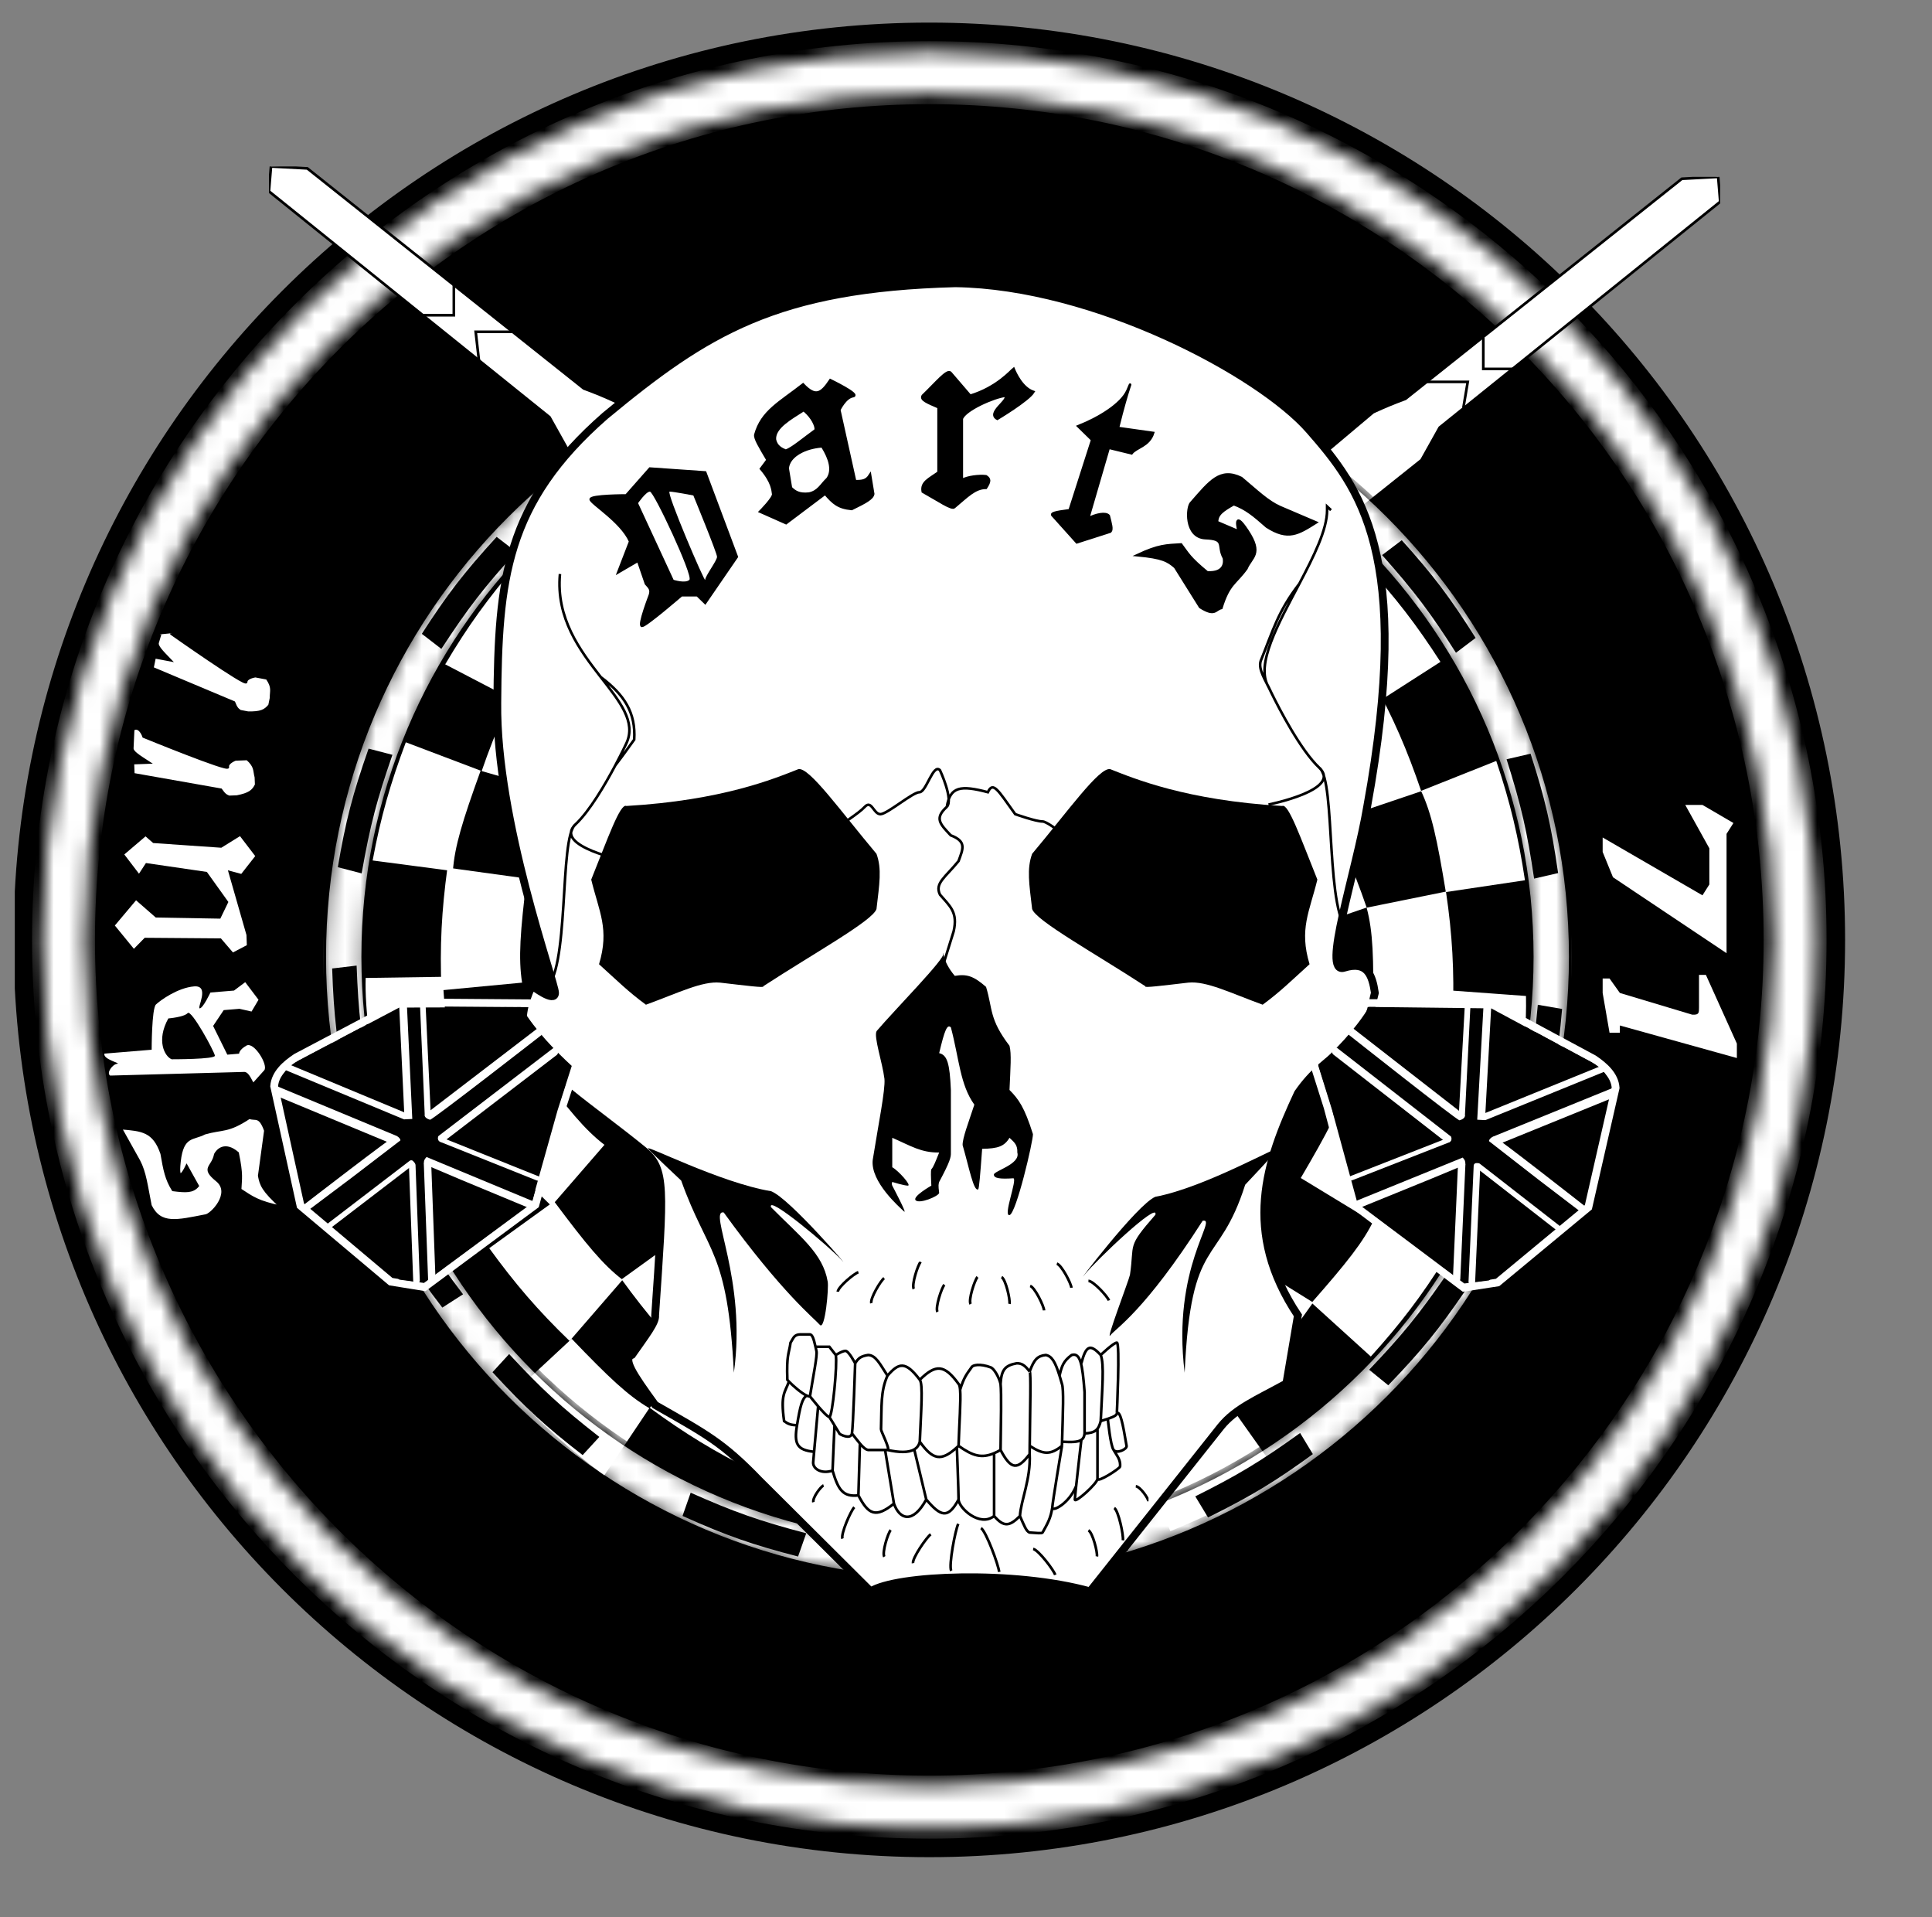 <svg width="126" height="125" viewBox="0 0 126 125" fill="none" xmlns="http://www.w3.org/2000/svg">
<rect x="0" y="0" width="126" height="125" fill="#808080" stroke="none"/>
<g clip-path="url(#clip0_41_321)">
<g clip-path="url(#clip1_41_321)">
<path d="M119.746 61.283C119.746 93.991 93.268 120.505 60.608 120.505C27.947 120.505 1.469 93.991 1.469 61.283C1.469 28.574 27.947 2.06 60.608 2.06C93.268 2.06 119.746 28.574 119.746 61.283Z" fill="black" stroke="black" stroke-width="1.173"/>
</g>
<mask id="path-2-inside-1_41_321" fill="white">
<path d="M118.469 61.283C118.469 93.284 92.563 119.227 60.607 119.227C28.651 119.227 2.746 93.284 2.746 61.283C2.746 29.281 28.651 3.339 60.607 3.339C92.563 3.339 118.469 29.281 118.469 61.283ZM5.538 61.283C5.538 91.74 30.194 116.43 60.607 116.43C91.021 116.43 115.676 91.74 115.676 61.283C115.676 30.826 91.021 6.136 60.607 6.136C30.194 6.136 5.538 30.826 5.538 61.283Z"/>
</mask>
<path d="M118.469 61.283C118.469 93.284 92.563 119.227 60.607 119.227C28.651 119.227 2.746 93.284 2.746 61.283C2.746 29.281 28.651 3.339 60.607 3.339C92.563 3.339 118.469 29.281 118.469 61.283ZM5.538 61.283C5.538 91.74 30.194 116.43 60.607 116.43C91.021 116.43 115.676 91.74 115.676 61.283C115.676 30.826 91.021 6.136 60.607 6.136C30.194 6.136 5.538 30.826 5.538 61.283Z" fill="white" stroke="white" stroke-width="1.313" mask="url(#path-2-inside-1_41_321)"/>
<g clip-path="url(#clip2_41_321)">
<path d="M112.055 11.531L112.187 13.153L93.892 27.876L92.707 29.997L81.915 38.607L79.019 35.737L89.549 26.878C90.35 26.509 90.813 26.318 91.655 26.005L109.686 11.656L112.055 11.531Z" fill="white" stroke="black" stroke-width="0.173"/>
<path d="M96.737 22.023V24.054H98.768" stroke="black" stroke-width="0.173"/>
<path d="M95.437 26.592L95.722 24.9H93.014" stroke="black" stroke-width="0.173"/>
</g>
<g clip-path="url(#clip3_41_321)">
<path d="M17.672 10.854L17.541 12.476L35.835 27.2L37.02 29.321L47.813 37.93L50.708 35.06L40.179 26.201C39.378 25.832 38.914 25.642 38.073 25.328L20.041 10.979L17.672 10.854Z" fill="white" stroke="black" stroke-width="0.173"/>
<path d="M29.599 18.523V20.554H27.568" stroke="black" stroke-width="0.173"/>
<path d="M31.278 23.88L31.023 21.634H33.443" stroke="black" stroke-width="0.173"/>
</g>
<g clip-path="url(#clip4_41_321)">
<path d="M76.326 99.835C78.928 98.77 81.006 97.723 83.444 96.176L80.387 91.872C79.129 92.888 77.564 93.64 74.359 95.004L76.326 99.835Z" fill="white"/>
<path d="M33.463 90.842C35.381 92.897 37.096 94.469 39.407 96.202L42.348 91.817C40.953 91.001 39.695 89.804 37.284 87.29L33.463 90.842Z" fill="white"/>
<mask id="path-11-inside-2_41_321" fill="white">
<path d="M102.491 62.383C102.491 84.86 84.269 103.081 61.792 103.081C39.315 103.081 21.094 84.86 21.094 62.383C21.094 39.906 39.315 21.685 61.792 21.685C84.269 21.685 102.491 39.906 102.491 62.383ZM23.739 62.383C23.739 83.399 40.776 100.436 61.792 100.436C82.809 100.436 99.846 83.399 99.846 62.383C99.846 41.366 82.809 24.329 61.792 24.329C40.776 24.329 23.739 41.366 23.739 62.383Z"/>
</mask>
<path d="M102.491 62.383C102.491 84.86 84.269 103.081 61.792 103.081C39.315 103.081 21.094 84.86 21.094 62.383C21.094 39.906 39.315 21.685 61.792 21.685C84.269 21.685 102.491 39.906 102.491 62.383ZM23.739 62.383C23.739 83.399 40.776 100.436 61.792 100.436C82.809 100.436 99.846 83.399 99.846 62.383C99.846 41.366 82.809 24.329 61.792 24.329C40.776 24.329 23.739 41.366 23.739 62.383Z" fill="white" stroke="black" stroke-width="0.338" mask="url(#path-11-inside-2_41_321)"/>
<path d="M99.605 64.861L94.661 64.5C94.569 66.283 94.4 67.16 94.1 69.123L99.014 70.114C99.514 68.117 99.639 66.966 99.605 64.861Z" fill="white" stroke="black" stroke-width="0.169"/>
<path d="M96.236 41.594C94.537 38.908 93.476 37.512 91.419 35.222L90.137 36.192C92.274 38.59 93.316 39.99 94.954 42.563L96.236 41.594Z" fill="black"/>
<path d="M32.391 35.004C30.246 37.35 29.179 38.741 27.511 41.327L28.784 42.309C30.536 39.617 31.612 38.244 33.664 35.986L32.391 35.004Z" fill="black"/>
<path d="M101.617 56.926C101.162 53.78 100.763 52.073 99.82 49.143L98.254 49.505C99.226 52.566 99.605 54.269 100.05 57.287L101.617 56.926Z" fill="black"/>
<path d="M90.538 90.323C92.742 88.033 93.845 86.67 95.579 84.127L94.332 83.113C92.511 85.759 91.4 87.104 89.291 89.309L90.538 90.323Z" fill="black"/>
<path d="M78.784 98.941C81.632 97.53 83.13 96.619 85.621 94.811L84.79 93.435C82.183 95.312 80.682 96.202 77.953 97.565L78.784 98.941Z" fill="black"/>
<path d="M44.512 98.844C47.413 100.143 49.069 100.719 52.048 101.489L52.581 99.973C49.474 99.156 47.832 98.566 45.044 97.327L44.512 98.844Z" fill="black"/>
<path d="M32.118 89.47C34.271 91.807 35.566 92.99 37.999 94.874L39.087 93.69C36.554 91.714 35.279 90.524 33.205 88.286L32.118 89.47Z" fill="black"/>
<path d="M24.038 48.812C22.986 51.811 22.55 53.509 22.031 56.543L23.587 56.947C24.142 53.783 24.593 52.097 25.594 49.216L24.038 48.812Z" fill="black"/>
<path d="M26.467 48.399C25.477 51.03 24.829 53.265 24.303 56.105L29.537 56.794C29.649 55.182 30.163 53.523 31.346 50.247L26.467 48.399Z" fill="white"/>
<path d="M34.69 42.974C33.323 45.43 32.353 47.545 31.414 50.276L36.49 51.729C36.838 50.15 37.591 48.586 39.243 45.52L34.69 42.974Z" fill="white"/>
<path d="M92.69 51.589C91.785 48.928 90.867 46.79 89.471 44.261L84.989 47.051C85.926 48.368 86.581 49.977 87.747 53.259L92.69 51.589Z" fill="white"/>
<path d="M93.942 43.155C92.419 40.792 91.011 38.94 89.044 36.825L85.371 40.617C86.599 41.668 87.625 43.07 89.551 45.972L93.942 43.155Z" fill="white"/>
<path d="M33.706 36.816C31.875 38.949 30.502 40.827 29.035 43.316L33.717 45.755C34.374 44.278 35.425 42.896 37.658 40.222L33.706 36.816Z" fill="white"/>
<path d="M24.69 70.833L29.447 69.191C29.159 67.428 28.983 65.672 28.86 63.69L23.848 63.764C23.782 65.821 24.211 68.784 24.69 70.833Z" fill="white"/>
<path d="M21.662 63.147C21.771 66.323 21.982 68.064 22.601 71.079L24.197 70.89C23.564 67.74 23.372 66.006 23.258 62.958L21.662 63.147Z" fill="black"/>
<path d="M29.181 56.573C28.804 59.358 28.672 61.681 28.793 64.567L34.049 64.07C33.798 62.473 33.929 60.741 34.35 57.284L29.181 56.573Z" fill="white"/>
<path d="M94.758 66.124C94.84 63.314 94.727 60.99 94.302 58.133L89.128 59.181C89.546 60.743 89.598 62.479 89.544 65.961L94.758 66.124Z" fill="white"/>
<path d="M89.13 59.173C88.214 56.516 87.287 54.382 85.881 51.859L81.41 54.666C82.353 55.98 83.015 57.585 84.194 60.863L89.13 59.173Z" fill="white"/>
<path d="M65.802 102.939C68.945 102.464 70.65 102.053 73.573 101.091L73.201 99.527C70.146 100.519 68.446 100.91 65.43 101.375L65.802 102.939Z" fill="black"/>
<path d="M24.532 78.536C26.02 81.345 26.972 82.818 28.847 85.258L30.2 84.39C28.253 81.835 27.322 80.36 25.886 77.668L24.532 78.536Z" fill="black"/>
<path d="M89.401 88.448C91.285 86.362 92.706 84.519 94.235 82.069L89.616 79.512C88.922 80.972 87.836 82.327 85.537 84.943L89.401 88.448Z" fill="white"/>
<path d="M80.486 91.049C82.474 89.061 83.986 87.294 85.638 84.924L81.156 82.135C80.388 83.558 79.234 84.856 76.805 87.352L80.486 91.049Z" fill="white"/>
<path d="M89.29 79.518C90.746 77.113 91.792 75.035 92.83 72.34L87.811 70.703C87.405 72.268 86.595 73.804 84.832 76.808L89.29 79.518Z" fill="white"/>
<path d="M99.454 57.395C99.034 54.615 98.508 52.349 97.581 49.614L92.676 51.567C93.366 53.029 93.727 54.728 94.294 58.164L99.454 57.395Z" fill="white"/>
<path d="M31.907 81.384C33.558 83.66 35.067 85.43 37.148 87.434L40.605 83.444C39.321 82.462 38.219 81.12 36.136 78.329L31.907 81.384Z" fill="white"/>
<path d="M30.722 72.585C32.373 74.86 33.882 76.631 35.963 78.634L39.421 74.645C38.136 73.663 37.035 72.32 34.951 69.53L30.722 72.585Z" fill="white"/>
<path d="M40.537 83.415C42.188 85.691 43.697 87.461 45.778 89.465L49.236 85.475C47.951 84.493 46.85 83.151 44.766 80.36L40.537 83.415Z" fill="white"/>
<path d="M42.38 91.796C44.649 93.456 46.628 94.679 49.222 95.948L51.292 91.092C49.768 90.551 48.308 89.61 45.47 87.592L42.38 91.796Z" fill="white"/>
</g>
<path d="M62.305 18.47C50.607 18.78 46.064 21.649 39.462 27.115C32.975 32.796 32.49 37.778 32.434 45.809C32.338 53.492 36.199 64.035 36.199 64.736C36.199 65.437 34.693 64.268 34.693 64.268C34.112 65.562 33.96 66.362 34.191 68.007C35.231 70.18 38.437 72.139 41.973 75.017C43.432 76.242 43.292 77.455 42.726 85.766C42.786 86.21 42.091 87.088 41.22 88.336C40.587 88.586 41.262 89.593 42.726 91.607C46.044 93.502 47.13 94.05 49.503 96.514L56.783 103.758C58.446 102.695 66.127 102.38 71.091 103.758L79.625 93.009C80.593 91.824 81.968 91.267 83.893 90.205L84.646 85.766C81.005 80.302 82.538 75.79 84.646 71.278C85.622 69.871 86.568 69.212 88.16 68.007C89.623 66.032 89.378 65.773 89.666 64.736C89.496 63.577 89.164 62.633 87.658 63.1C86.152 63.567 88.425 56.965 89.164 52.585C92.168 36.138 88.662 31.788 85.399 28.05C82.136 24.311 71.392 18.598 62.305 18.47Z" fill="white" stroke="black" stroke-width="0.508"/>
<path d="M82.728 52.46C82.728 52.46 87.57 51.5 86.041 50.06M86.041 50.06C87.15 50.869 86.376 59.827 88.079 60.859M86.041 50.06C84.82 48.91 83.436 46.23 82.928 45.197M86.55 33.262C86.553 34.534 85.679 36.278 84.738 38.062M86.55 33.279V33.023L86.805 33.262M84.738 38.062C83.366 40.665 81.855 43.352 82.728 44.781C82.728 44.781 82.8 44.937 82.928 45.197M84.738 38.062C83.341 39.874 83.04 41.072 82.218 43.101C82.053 43.672 82.512 44.301 82.928 45.197" stroke="black" stroke-width="0.169"/>
<path d="M47.199 79.054C50.992 84.298 53.123 85.984 53.467 86.382C53.812 86.781 54.064 83.908 53.979 83.559C53.669 81.72 52.178 80.624 50.281 78.708C50.028 77.874 54.136 81.325 54.904 82.173C55.671 83.02 51.471 78.093 50.281 77.668C46.974 77.121 41.959 74.549 42.267 74.896C42.575 75.243 44.425 76.975 44.425 76.975C46.16 81.821 47.453 81.455 47.861 89.502C48.716 83.421 46.162 78.86 47.199 79.054Z" fill="black"/>
<path d="M78.433 79.597C74.639 85.521 72.763 86.612 72.418 87.063C72.074 87.513 73.608 83.515 73.693 83.12C74.002 81.043 73.454 81.371 75.351 79.206C75.603 78.264 71.495 82.163 70.727 83.12C69.96 84.077 74.16 78.512 75.351 78.032C78.657 77.414 83.672 74.509 83.364 74.9C83.056 75.292 81.207 77.249 81.207 77.249C79.471 82.723 77.669 80.412 77.261 89.502C76.405 82.633 79.469 79.378 78.433 79.597Z" fill="black"/>
<path d="M61.873 52.111C61.882 52.323 61.849 52.501 61.75 52.608C61.78 52.417 61.821 52.252 61.873 52.111Z" fill="#D9D9D9"/>
<path d="M52.83 55.948C52.83 55.948 54.168 54.516 54.614 54.039C55.06 53.562 55.952 53.085 56.398 52.608C56.844 52.13 56.971 53.085 57.417 53.085C57.863 53.085 59.52 51.653 59.966 51.653C60.412 51.653 60.858 49.744 61.304 50.222C61.304 50.222 62.196 52.13 61.75 52.608M61.75 52.608C60.915 53.359 61.316 53.732 62.004 54.465C63.057 54.865 62.805 55.343 62.514 56.144C61.647 57.212 60.943 57.588 61.304 58.334C61.976 59.108 62.474 59.482 62.196 60.72L61.304 63.583M61.75 52.608C61.964 51.284 62.645 51.185 64.426 51.653C64.765 50.919 65.076 51.508 66.21 53.085C66.21 53.085 67.548 53.562 67.994 53.562C68.44 53.562 70.67 55.471 70.67 55.471" stroke="black" stroke-width="0.169"/>
<path d="M40.851 56.144C40.851 56.144 36.009 55.184 37.538 53.745M37.538 53.745C36.429 54.553 37.203 63.511 35.499 64.543M37.538 53.745C38.457 52.88 39.467 51.149 40.128 49.905M36.519 37.427C36.253 40.308 37.817 42.395 39.179 44.146M39.179 44.146C40.426 45.749 41.503 47.071 40.851 48.465C40.851 48.465 40.567 49.078 40.128 49.905M39.179 44.146C40.747 45.321 41.469 46.499 41.361 48.225C40.608 49.279 40.477 49.442 40.128 49.905" stroke="black" stroke-width="0.169"/>
<path d="M52.823 91.042C53.041 89.684 53.322 88.337 53.244 88.081C53.223 87.985 53.204 87.895 53.185 87.812M52.823 91.042C52.823 91.042 53.075 91.364 53.357 91.694M52.823 91.042C52.774 91.057 52.701 91.039 52.612 90.998M53.185 87.812C53.067 87.285 52.98 87.025 52.823 87.005C52.576 87.005 52.437 87.005 52.19 87.005C51.77 87.017 51.742 87.267 51.558 87.543C51.443 88.323 51.292 88.315 51.348 89.965C51.374 89.998 51.41 90.037 51.453 90.082M53.185 87.812H54.087L54.508 88.35M54.508 88.35C54.62 88.914 54.297 92.388 54.087 92.388M54.508 88.35C54.508 88.35 54.93 88.081 55.14 88.081C55.351 88.081 55.772 88.889 55.772 88.889M54.087 92.388L54.424 92.939M54.087 92.388C53.979 92.388 53.652 92.037 53.357 91.694M55.772 88.889C55.772 88.889 55.641 93.034 55.562 93.464M55.772 88.889C55.986 88.534 56.172 88.422 56.615 88.35C57.12 88.359 57.39 88.944 57.88 89.696M55.562 93.464C55.482 93.894 54.784 93.523 54.76 93.49M55.562 93.464C55.761 93.715 55.93 93.941 56.081 94.121M54.719 93.464C54.719 93.464 54.734 93.474 54.76 93.49M54.76 93.49L54.424 92.939M57.88 89.696C57.419 90.713 57.506 91.691 57.458 93.195C57.446 93.305 58.09 94.541 57.88 94.541M57.88 89.696C58.606 88.859 59.047 88.713 59.986 89.965M57.88 94.541C58.622 94.706 59.247 94.728 59.625 94.506M57.88 94.541C57.846 94.541 57.792 94.541 57.724 94.541M59.986 89.965C60.208 90.25 60.069 91.949 59.986 94.003M59.986 89.965C61.035 88.925 61.596 88.968 62.515 90.234C62.568 90.279 62.599 90.412 62.616 90.613M59.986 94.003C60.84 95.196 61.376 95.305 62.405 94.374M59.986 94.003C59.932 94.235 59.807 94.398 59.625 94.506M62.515 94.272C62.56 92.784 62.675 91.301 62.616 90.613M62.515 94.272C63.447 94.937 64.023 95.098 64.833 94.752M62.515 94.272C62.478 94.307 62.441 94.341 62.405 94.374M62.616 90.613C62.859 89.818 63.042 89.598 63.358 89.158C63.421 88.997 63.907 88.89 64.622 89.158C64.833 89.249 65.148 89.777 65.254 90.234M65.254 90.234C65.321 90.876 65.276 92.667 65.254 94.541M65.254 90.234C65.308 89.315 65.543 89.028 66.308 88.889C66.641 88.889 66.832 89.012 67.151 89.427M65.254 94.541C65.934 95.835 66.349 95.867 67.151 94.81M65.254 94.541C65.106 94.625 64.966 94.696 64.833 94.752M67.151 89.427C67.441 88.645 67.66 88.405 68.204 88.35C68.588 88.423 68.811 88.766 69.1 89.696M67.151 89.427C67.246 89.403 67.179 91.945 67.155 94.272M67.151 94.81C67.152 94.633 67.153 94.453 67.155 94.272M67.151 94.81C67.236 96.415 66.574 97.842 66.518 98.847M69.258 94.272C68.498 94.883 68.032 94.843 67.155 94.272M69.258 94.272C69.26 94.181 69.263 94.091 69.265 94.003M69.258 94.272C69.258 94.272 68.626 98.04 68.626 98.309M69.1 89.696C69.15 89.857 69.202 90.036 69.258 90.234C69.382 90.589 69.322 92.019 69.265 94.003M69.1 89.696C69.242 89.073 69.353 88.742 69.89 88.35C70.456 88.179 70.593 88.931 70.733 90.773V93.464M70.733 93.464C71.416 93.427 71.639 93.251 71.786 92.657M70.733 93.464C70.717 93.664 70.65 93.797 70.522 93.883M69.265 94.003C69.897 94.039 70.3 94.032 70.522 93.883M70.522 88.889C70.812 87.798 71.06 87.558 71.786 88.35M71.786 88.35C72.027 88.944 71.879 90.553 71.786 92.657M71.786 88.35C71.786 88.35 72.629 87.543 72.84 87.543C73.05 87.543 72.84 92.118 72.84 92.118M71.786 92.657C71.967 92.603 72.12 92.555 72.248 92.511M72.84 92.118C73.068 92.068 73.209 92.704 73.472 94.272C73.516 94.488 72.84 94.81 72.629 94.541M72.84 92.118C72.856 92.252 72.713 92.353 72.248 92.511M72.629 94.541C72.418 94.272 72.248 92.511 72.248 92.511M72.629 94.541C72.863 94.95 73.084 95.165 73.05 95.618C73.05 95.739 71.575 96.694 71.575 96.425M71.575 96.425C71.575 96.156 71.575 93.195 71.575 93.195M71.575 96.425C71.558 96.732 70.1 98.04 70.1 97.771C70.1 97.694 70.134 97.349 70.183 96.892M70.522 93.883C70.522 93.883 70.306 95.74 70.183 96.892M70.183 96.892C69.716 98.057 68.626 98.578 68.626 98.309M68.626 98.309C68.52 98.994 68.327 99.327 67.993 99.924C67.937 100.002 67.543 99.942 67.151 99.924C66.925 99.858 66.775 99.424 66.518 98.847M66.518 98.847C65.823 99.546 65.458 99.566 64.833 98.847M64.833 98.847V94.752M64.833 98.847C63.894 99.599 62.515 98.309 62.515 97.771M62.515 97.771C62.515 97.232 62.405 94.374 62.405 94.374M62.515 97.771C61.83 99.049 61.352 98.887 60.408 97.771M60.408 97.771L59.625 94.506M60.408 97.771C59.541 99.363 58.677 99.094 58.301 98.04M58.301 98.04L57.724 94.541M58.301 98.04C57.124 98.981 56.639 98.775 55.983 97.501M57.724 94.541C57.362 94.541 56.615 94.541 56.615 94.541C56.447 94.512 56.279 94.356 56.081 94.121M55.983 97.501L56.081 94.121M55.983 97.501C54.972 97.618 54.666 97.131 54.297 95.887M54.297 95.887L54.424 92.939M54.297 95.887C53.537 96.134 53.01 95.746 53.033 95.348L53.094 94.659M53.357 91.694L53.094 94.659M53.094 94.659C51.972 94.549 51.772 94.134 51.98 92.926M51.98 92.926C52.186 91.671 52.319 91.176 52.612 90.998M51.98 92.926C51.57 92.917 51.392 92.848 51.137 92.657C50.893 90.909 51.191 90.808 51.453 90.082M52.612 90.998C52.277 90.844 51.723 90.362 51.453 90.082" stroke="black" stroke-width="0.173"/>
<path d="M56.917 75.626C56.75 77.058 58.701 78.746 58.956 78.986C59.211 79.226 58.191 77.306 58.191 77.306C58.154 77.204 58.154 77.152 58.191 77.066C58.191 77.066 58.956 77.306 59.211 77.306C59.466 77.306 58.602 76.336 58.191 76.106V74.186C59.39 74.707 60.066 75.164 61.25 75.146C61.011 75.743 60.87 76.108 60.74 76.237C60.697 76.366 60.71 76.686 60.74 77.306C60.74 77.306 59.466 78.026 59.721 78.266C59.975 78.506 61.185 78.01 61.25 77.786C61.183 77.275 61.209 77.207 61.25 77.066C61.965 75.726 62.024 75.458 62.014 75.146V71.067C61.939 69.338 61.779 68.788 61.25 68.667C61.61 67.152 61.773 66.758 62.014 66.987C62.56 69.056 62.608 70.717 63.544 72.026C63.151 73.229 62.768 74.203 62.779 74.666C63.201 76.116 63.497 77.721 63.798 77.546C63.858 77.459 63.924 76.647 64.053 74.906C65.083 74.888 65.498 74.75 65.837 74.186C66.173 74.497 66.369 74.667 66.347 75.146C66.57 75.909 64.818 76.346 64.818 76.586C64.818 76.826 65.201 76.886 66.092 76.826C66.359 76.893 65.401 79.308 65.837 79.226C66.273 79.143 67.384 74.384 67.366 73.946C66.81 72.184 66.434 71.672 65.837 71.067C65.898 69.676 65.977 68.695 65.837 68.187C64.498 66.43 64.751 65.793 64.308 64.347C63.496 63.636 63.049 63.496 62.269 63.628C61.431 62.637 61.55 61.96 61.505 62.188C61.726 62.421 58.347 65.845 57.172 67.227C56.964 67.577 57.547 69.257 57.682 70.347C57.745 71.069 57.287 73.301 56.917 75.626Z" fill="black"/>
<path d="M72.409 50.151C73.951 50.757 77.35 52.186 83.622 52.551C84.028 52.364 84.818 54.625 85.915 57.35C85.403 59.456 84.716 60.574 85.406 62.868C84.2 63.958 83.508 64.656 82.348 65.508C80.244 64.744 78.685 63.953 77.506 64.068C75.81 64.265 74.552 64.427 74.703 64.308C71.366 62.135 67.555 60.03 67.313 59.269C67.122 57.639 66.954 56.654 67.313 55.67C69.645 52.899 71.706 49.99 72.409 50.151Z" fill="black"/>
<path d="M52.065 50.151C50.524 50.758 47.124 52.186 40.851 52.551C40.446 52.364 39.656 54.626 38.558 57.35C39.07 59.457 39.757 60.575 39.067 62.87C40.273 63.959 40.965 64.657 42.126 65.509C44.229 64.745 45.789 63.955 46.968 64.07C48.664 64.266 49.922 64.429 49.771 64.31C53.109 62.136 56.92 60.031 57.162 59.27C57.353 57.64 57.521 56.654 57.162 55.671C54.829 52.899 52.769 49.99 52.065 50.151Z" fill="black"/>
<path d="M42.386 38.806C42.386 38.806 41.613 40.806 41.871 40.806C42.128 40.806 44.445 38.806 44.445 38.806H45.475L45.99 39.306L48.05 36.305L45.99 30.805L42.386 30.554L40.841 32.305C40.841 32.305 38.524 32.305 38.524 32.555C38.524 32.805 40.534 34 41.099 35.305L40.326 37.306L41.613 36.555L42.128 38.056C42.346 38.304 42.51 38.426 42.386 38.806Z" fill="black" stroke="black" stroke-width="0.169"/>
<path d="M42.386 32.055C42.129 32.055 41.614 32.805 41.614 32.805L43.931 37.806C43.931 37.806 44.703 38.056 44.961 37.806C45.218 37.556 42.644 32.055 42.386 32.055Z" fill="white"/>
<path d="M45.218 32.305C45.218 32.305 43.931 32.055 43.673 32.055C43.416 32.055 45.99 38.056 45.99 37.806C45.99 37.556 46.763 36.555 46.763 36.305C46.763 36.055 45.218 32.305 45.218 32.305Z" fill="white"/>
<path d="M52.374 25.07C50.86 26.254 49.684 26.817 49.265 28.341C49.216 28.577 49.535 29.103 50.06 29.99L49.633 30.563C50.384 31.445 50.387 31.965 50.428 32.212C50.469 32.459 49.575 33.358 49.575 33.358L51.264 34.107L53.814 32.189C54.341 32.8 54.663 33.102 55.544 33.185C56.458 32.739 56.896 32.502 56.946 32.206L56.742 30.972C56.503 31.354 56.249 31.379 55.766 31.378L54.735 26.727C54.735 26.727 55.12 25.907 55.629 25.828C56.137 25.748 54.153 24.792 54.153 24.792C53.557 25.683 53.189 25.923 52.374 25.07Z" fill="black" stroke="black" stroke-width="0.169"/>
<path d="M52.407 26.838C51.638 27.336 50.575 27.916 50.618 28.637C50.67 28.895 50.807 29.133 51.249 29.298C51.65 29.147 52.329 28.568 53.119 27.993C53.136 27.794 52.927 27.28 52.407 26.838Z" fill="white"/>
<path d="M53.578 29.187C52.575 29.261 51.532 29.755 51.454 30.532L51.658 31.767C51.872 31.967 52.116 32.174 52.757 32.101C53.327 31.975 53.478 31.571 53.905 31.162C54.258 30.649 54.033 29.926 53.578 29.187Z" fill="white"/>
<path d="M60.182 25.804C60.02 26.062 60.494 26.241 61.212 26.554L61.212 30.805C60.595 31.245 60.063 31.45 60.182 32.055C61.158 32.597 62.112 33.261 62.242 33.055C63.082 32.354 63.577 31.809 64.302 31.805C64.585 31.367 64.556 31.218 64.302 31.055C63.867 31.003 63.101 31.088 62.725 31.305V27.304C62.923 26.716 64.835 25.884 65.557 25.804C65.887 26.075 64.329 26.918 65.042 27.304C65.042 27.304 67.07 26.093 67.391 25.554C66.651 25.3 66.223 24.341 66.104 24.054C65.949 24.173 65.01 25.281 63.272 25.804L61.984 24.304C61.773 24.082 61.05 24.971 60.182 25.804Z" fill="black" stroke="black" stroke-width="0.169"/>
<path d="M71.231 28.679L70.323 27.792C71.699 27.247 73.141 26.354 73.534 25.468C73.928 24.581 73.582 25.153 72.907 27.906L75.2 28.23C74.935 29.081 74.093 29.16 73.796 29.555L72.308 29.192L70.964 33.805C71.473 33.539 72.111 33.405 72.308 33.632C72.439 34.161 72.551 34.514 72.413 34.658L70.227 35.359L68.667 33.622C68.503 33.475 68.775 33.398 69.76 33.271L71.231 28.679Z" fill="black" stroke="black" stroke-width="0.169"/>
<path d="M83.471 33.061L85.828 34.067C84.66 34.801 84.009 35.233 82.614 34.334C81.756 33.58 81.278 33.176 80.464 32.87C79.734 33.288 79.373 33.528 79.371 34.043L80.785 34.646C80.785 34.646 80.362 33.096 81.362 34.615C82.362 36.134 81.605 36.308 81.288 37.068C80.568 38.065 80.154 38.029 79.653 39.639C79.241 39.737 79.252 40.2 78.271 39.582L76.639 36.974C76.166 36.568 75.837 36.354 74.178 36.197C75.573 35.541 76.069 35.559 77.025 35.5C77.479 36.102 77.552 36.347 78.732 37.321C79.894 37.394 79.878 36.646 79.821 36.383C79.37 35.574 79.984 35.142 78.617 35.087C77.25 35.031 77.405 33.015 77.692 32.78C78.904 31.399 79.573 30.49 80.953 31.167C81.997 32.041 82.658 32.695 83.471 33.061Z" fill="black" stroke="black" stroke-width="0.169"/>
<g clip-path="url(#clip5_41_321)">
<path d="M65.321 83.267C65.597 83.429 65.892 84.752 65.836 85.017" stroke="black" stroke-width="0.173"/>
<path d="M63.3 85.027C63.144 84.752 63.566 83.462 63.75 83.26" stroke="black" stroke-width="0.173"/>
<path d="M61.139 85.537C60.983 85.262 61.405 83.972 61.589 83.77" stroke="black" stroke-width="0.173"/>
<path d="M59.595 84.037C59.439 83.762 59.861 82.472 60.045 82.27" stroke="black" stroke-width="0.173"/>
<path d="M56.828 84.969C56.737 84.668 57.437 83.497 57.661 83.339" stroke="black" stroke-width="0.173"/>
<path d="M54.639 84.223C54.655 83.909 55.713 83.028 55.98 82.951" stroke="black" stroke-width="0.173"/>
<path d="M67.186 83.845C67.492 83.944 68.084 85.17 68.09 85.44" stroke="black" stroke-width="0.173"/>
<path d="M68.925 82.393C69.234 82.484 69.86 83.693 69.874 83.963" stroke="black" stroke-width="0.173"/>
<path d="M70.985 83.516C71.308 83.526 72.235 84.536 72.32 84.793" stroke="black" stroke-width="0.173"/>
<path d="M74.074 96.907C74.37 96.938 74.901 97.708 74.897 97.892" stroke="black" stroke-width="0.173"/>
<path d="M53.046 97.947C52.974 97.666 53.532 96.915 53.712 96.855" stroke="black" stroke-width="0.173"/>
<path d="M72.67 98.322C72.95 98.513 73.282 100.111 73.233 100.433" stroke="black" stroke-width="0.173"/>
<path d="M54.943 100.321C54.825 100.009 55.486 98.511 55.715 98.273" stroke="black" stroke-width="0.173"/>
<path d="M70.985 99.78C71.264 99.934 71.589 101.222 71.538 101.482" stroke="black" stroke-width="0.173"/>
<path d="M57.672 101.502C57.512 101.231 57.91 99.962 58.089 99.764" stroke="black" stroke-width="0.173"/>
<path d="M67.38 100.995C67.719 101.054 68.723 102.372 68.82 102.685" stroke="black" stroke-width="0.173"/>
<path d="M59.545 101.924C59.488 101.595 60.429 100.234 60.7 100.039" stroke="black" stroke-width="0.173"/>
<path d="M63.978 99.633C64.311 99.849 65.116 102.03 65.164 102.492" stroke="black" stroke-width="0.173"/>
<path d="M62.036 102.419C61.861 102.067 62.297 99.782 62.494 99.36" stroke="black" stroke-width="0.173"/>
</g>
<g clip-path="url(#clip6_41_321)">
<path d="M9.059 75.693L7.865 73.553L7.912 73.557C9.266 73.669 10.04 73.733 10.546 75.215C10.731 76.291 10.845 76.878 11.285 77.585C12.123 77.689 12.559 77.715 12.891 77.322L12.175 76.038C12.175 76.038 11.509 77.472 11.704 75.727C11.899 73.982 12.602 74.289 13.338 73.89C14.54 73.545 14.84 73.813 16.265 72.87C16.651 73.035 16.94 72.673 17.308 73.717L16.907 76.663C17.016 77.248 17.135 77.603 18.329 78.687C16.819 78.38 16.443 78.078 15.659 77.568C15.691 76.842 15.791 76.613 15.496 75.182C14.636 74.45 14.167 75.033 14.043 75.267C13.875 76.149 13.119 76.123 14.15 76.96C15.182 77.796 13.766 79.251 13.391 79.264C11.557 79.618 10.451 79.927 9.809 78.606C9.554 77.33 9.458 76.445 9.059 75.693Z" fill="white" stroke="black" stroke-width="0.169"/>
<path d="M16.521 70.575L17.232 69.785C17.514 69.46 16.562 67.891 16.069 68.176C15.575 68.46 15.595 68.702 15.595 68.702L14.825 68.766L13.899 66.893L14.59 65.861L15.616 65.776L16.406 65.954L16.86 65.186L15.992 64.039L15.262 64.587L13.723 64.714C13.723 64.714 13.247 65.728 13.031 65.746C12.815 65.764 13.724 64.227 12.657 64.315C11.59 64.403 10.447 65.229 10.17 65.496C9.892 65.763 9.891 68.444 9.891 68.444L6.813 68.698C6.689 69.072 7.938 69.336 7.641 69.361C7.344 69.386 6.914 69.967 7.187 70.13L15.949 69.891C16.128 69.914 16.256 70.054 16.521 70.575Z" fill="white"/>
<path d="M14.015 68.833C14.035 69.075 11.193 69.067 11.193 69.067C10.734 68.874 10.18 67.844 10.978 66.404C10.978 66.404 12.004 66.319 12.241 66.055C12.478 65.792 13.996 68.591 14.015 68.833Z" fill="black"/>
<path d="M7.38 60.345L8.726 61.99L9.472 61.23L14.367 61.268L15.172 62.207L16.184 61.678L16.158 60.95L14.986 56.866L15.766 57.076L16.752 55.819L15.672 54.406L14.412 55.188L10.023 54.885L9.492 54.421L7.991 55.7L9.07 57.113L9.559 56.363L13.443 56.93L14.796 58.819L14.316 59.812L10.192 59.741L8.864 58.581L7.38 60.345Z" fill="white" stroke="black" stroke-width="0.169"/>
<path d="M8.666 49.756L8.685 50.241L8.695 50.484L14.404 51.492C14.642 51.834 14.749 51.883 14.938 51.959L15.453 51.94C16.266 51.779 16.51 51.579 16.71 51.166L16.69 50.68C16.571 50.222 16.677 49.979 16.127 49.485L15.355 49.513C15.355 49.513 14.784 49.73 14.86 50.017C14.936 50.305 9.369 48.029 9.369 48.029C9.309 47.842 9.058 47.313 8.683 47.558L8.627 48.785C8.616 49.033 9.026 49.285 9.695 49.718L8.666 49.756Z" fill="white" stroke="black" stroke-width="0.169"/>
<path d="M10.084 42.851L9.987 43.327L9.938 43.566L15.256 45.801C15.405 46.185 15.498 46.257 15.664 46.373L16.169 46.468C17.001 46.489 17.286 46.349 17.579 45.99L17.677 45.514C17.671 45.042 17.832 44.828 17.414 44.227L16.656 44.085C16.656 44.085 16.048 44.17 16.053 44.467C16.059 44.763 11.183 41.326 11.183 41.326C11.168 41.131 11.051 40.561 10.627 40.717L10.278 41.898C10.209 42.137 10.547 42.472 11.095 43.041L10.084 42.851Z" fill="white" stroke="black" stroke-width="0.169"/>
</g>
<path d="M100.521 73.658C101.319 70.581 101.612 68.852 101.876 65.786L100.292 65.513C100.003 68.713 99.694 70.43 98.936 73.385L100.521 73.658Z" fill="black"/>
<path d="M97.173 65.405L87.768 65.405C86.771 67.002 86.578 67.728 85.484 68.729L86.584 72.198L88.276 78.543L95.468 83.959L97.668 83.62L103.59 78.713L105.367 70.928C105.308 70.113 104.645 69.521 103.944 69.046L97.173 65.405Z" stroke="white" stroke-width="0.508"/>
<path d="M97.255 65.748L89.295 65.655C88.298 67.252 87.065 68.466 85.971 69.466L86.881 72.397L88.531 78.458L95.498 83.685L97.1 83.488L103.028 78.82L104.956 71.064C104.896 70.249 104.727 69.864 104.027 69.389L97.255 65.748Z" fill="black"/>
<g clip-path="url(#clip7_41_321)">
<rect x="95.392" y="65.521" width="0.508" height="7.494" rx="0.169" transform="rotate(2.882 95.392 65.521)" fill="white"/>
</g>
<rect width="0.506" height="7.444" transform="matrix(-0.999 -0.055 -0.055 0.999 97.256 65.598)" fill="white"/>
<g clip-path="url(#clip8_41_321)">
<path d="M95.187 73.046C95.324 73.016 95.618 72.868 95.509 72.703L88.25 67.056L87.942 67.453C87.942 67.453 95.049 73.076 95.187 73.046Z" fill="white"/>
</g>
<g clip-path="url(#clip9_41_321)">
<rect width="0.508" height="9.761" rx="0.254" transform="matrix(0.614 -0.789 -0.789 -0.614 94.46 74.597)" fill="white"/>
</g>
<g clip-path="url(#clip10_41_321)">
<path d="M94.273 73.99C94.405 73.937 94.556 73.995 94.619 74.123V74.123C94.689 74.267 94.622 74.44 94.473 74.498L88.203 76.95C88.072 77.001 87.924 76.936 87.873 76.805V76.805C87.822 76.675 87.886 76.528 88.016 76.476L94.273 73.99Z" fill="white"/>
</g>
<g clip-path="url(#clip11_41_321)">
<path d="M95.394 75.476C95.548 75.646 95.566 75.705 95.569 75.931L88.43 78.898L88.224 78.391L95.394 75.476Z" fill="white"/>
</g>
<g clip-path="url(#clip12_41_321)">
<rect x="96.118" y="75.828" width="0.431" height="7.93" rx="0.169" transform="rotate(2.548 96.118 75.828)" fill="white"/>
</g>
<g clip-path="url(#clip13_41_321)">
<rect x="95.094" y="75.748" width="0.483" height="7.809" rx="0.169" transform="rotate(2.548 95.094 75.748)" fill="white"/>
</g>
<g clip-path="url(#clip14_41_321)">
<rect width="0.495" height="6.93" rx="0.169" transform="matrix(0.614 -0.789 -0.789 -0.614 101.542 80.42)" fill="white"/>
</g>
<g clip-path="url(#clip15_41_321)">
<path d="M97.406 74.097C97.287 74.131 97.039 74.326 97.125 74.465L103.068 79.002L103.349 78.634C103.349 78.634 97.525 74.062 97.406 74.097Z" fill="white"/>
</g>
<g clip-path="url(#clip16_41_321)">
<path d="M105.254 70.906L105.479 71.458L97.618 74.654L97.393 74.101L105.254 70.906Z" fill="white"/>
</g>
<g clip-path="url(#clip17_41_321)">
<rect x="104.756" y="69.363" width="0.436" height="8.803" rx="0.169" transform="rotate(67.878 104.756 69.363)" fill="white"/>
</g>
<path d="M26.117 65.354L35.521 65.426C36.506 67.031 36.694 67.758 37.781 68.767L36.654 72.228L34.914 78.56L27.681 83.921L25.483 83.565L19.598 78.613L17.881 70.815C17.947 70 18.614 69.413 19.318 68.943L26.117 65.354Z" stroke="white" stroke-width="0.508"/>
<path d="M26.032 65.697L33.993 65.665C34.977 67.269 36.201 68.492 37.288 69.5L36.355 72.424L34.659 78.473L27.652 83.647L26.052 83.437L20.16 78.724L18.291 70.954C18.357 70.139 18.529 69.755 19.233 69.286L26.032 65.697Z" fill="black"/>
<g clip-path="url(#clip18_41_321)">
<rect width="0.508" height="7.494" rx="0.169" transform="matrix(-0.999 0.043 0.043 0.999 27.898 65.484)" fill="white"/>
</g>
<rect width="0.506" height="7.444" transform="translate(26.032 65.547) rotate(-2.7)" fill="white"/>
<g clip-path="url(#clip19_41_321)">
<path d="M28.044 73.01C27.907 72.979 27.614 72.829 27.724 72.664L35.026 67.073L35.332 67.473C35.332 67.473 28.182 73.041 28.044 73.01Z" fill="white"/>
</g>
<g clip-path="url(#clip20_41_321)">
<rect x="28.76" y="74.567" width="0.508" height="9.761" rx="0.254" transform="rotate(-127.441 28.76 74.567)" fill="white"/>
</g>
<g clip-path="url(#clip21_41_321)">
<path d="M28.951 73.961C28.819 73.907 28.668 73.964 28.604 74.092V74.092C28.533 74.235 28.599 74.408 28.747 74.467L34.999 76.967C35.129 77.019 35.277 76.956 35.329 76.825V76.825C35.382 76.695 35.319 76.547 35.189 76.495L28.951 73.961Z" fill="white"/>
</g>
<g clip-path="url(#clip22_41_321)">
<path d="M27.818 75.439C27.663 75.608 27.645 75.667 27.64 75.893L34.756 78.913L34.966 78.408L27.818 75.439Z" fill="white"/>
</g>
<g clip-path="url(#clip23_41_321)">
<rect width="0.431" height="7.89" rx="0.169" transform="matrix(-0.999 0.037 0.037 0.999 27.093 75.788)" fill="white"/>
</g>
<g clip-path="url(#clip24_41_321)">
<rect width="0.483" height="7.68" transform="matrix(-0.999 0.037 0.037 0.999 28.123 75.865)" fill="white"/>
</g>
<g clip-path="url(#clip25_41_321)">
<rect x="21.567" y="80.253" width="0.495" height="7.036" rx="0.169" transform="rotate(-127.441 21.567 80.253)" fill="white"/>
</g>
<g clip-path="url(#clip26_41_321)">
<path d="M25.817 74.044C25.936 74.08 26.183 74.276 26.096 74.415L20.086 78.93L19.808 78.56C19.808 78.56 25.699 74.009 25.817 74.044Z" fill="white"/>
</g>
<g clip-path="url(#clip27_41_321)">
<path d="M18.113 70.843L17.884 71.393L25.601 74.599L25.83 74.049L18.113 70.843Z" fill="white"/>
</g>
<g clip-path="url(#clip28_41_321)">
<rect width="0.436" height="8.803" rx="0.169" transform="matrix(-0.384 0.923 0.923 0.384 18.503 69.255)" fill="white"/>
</g>
<path d="M112.601 54.369L113.05 53.662L111.03 52.483H109.908L111.479 55.312V57.67L111.03 58.377L104.521 54.605V55.548L105.194 57.198L112.601 62.149V54.369Z" fill="white"/>
<path d="M111.254 63.563H110.805V65.685C110.793 65.983 110.85 66.195 110.357 66.157L105.643 64.742L104.97 63.799H104.521V64.742L104.97 67.335H105.643V66.864L113.274 68.986V68.043L111.254 63.563Z" fill="white"/>
</g>
<defs>
<clipPath id="clip0_41_321">
<rect width="124.091" height="124.091" fill="white" transform="translate(0.957 0.531)"/>
</clipPath>
<clipPath id="clip1_41_321">
<rect width="121.502" height="121.502" fill="white" transform="translate(0.965 0.54)"/>
</clipPath>
<clipPath id="clip2_41_321">
<rect width="33.218" height="27.076" fill="white" transform="matrix(-1 0 0 1 112.187 11.531)"/>
</clipPath>
<clipPath id="clip3_41_321">
<rect width="33.218" height="27" fill="white" transform="translate(17.541 10.854)"/>
</clipPath>
<clipPath id="clip4_41_321">
<rect width="81.396" height="81.396" fill="white" transform="translate(21.094 21.685)"/>
</clipPath>
<clipPath id="clip5_41_321">
<rect width="22.165" height="20.642" fill="white" transform="translate(52.739 82.266)"/>
</clipPath>
<clipPath id="clip6_41_321">
<rect width="15.569" height="40.106" fill="white" transform="translate(2.31 42.161) rotate(-5.617)"/>
</clipPath>
<clipPath id="clip7_41_321">
<rect width="0.552" height="7.295" fill="white" transform="matrix(-0.999 -0.055 -0.055 0.999 96.087 65.506)"/>
</clipPath>
<clipPath id="clip8_41_321">
<rect width="0.677" height="9.307" fill="white" transform="matrix(0.614 -0.789 -0.789 -0.614 95.256 73.203)"/>
</clipPath>
<clipPath id="clip9_41_321">
<rect width="0.508" height="10.074" fill="white" transform="matrix(0.614 -0.789 -0.789 -0.614 94.504 74.651)"/>
</clipPath>
<clipPath id="clip10_41_321">
<rect width="0.508" height="7.446" fill="white" transform="matrix(0.365 0.931 0.931 -0.365 87.992 76.716)"/>
</clipPath>
<clipPath id="clip11_41_321">
<rect width="0.508" height="8.339" fill="white" transform="matrix(0.377 0.926 0.926 -0.377 88.225 78.391)"/>
</clipPath>
<clipPath id="clip12_41_321">
<rect width="0.637" height="8.003" fill="white" transform="matrix(0.999 0.044 0.044 -0.999 95.727 83.768)"/>
</clipPath>
<clipPath id="clip13_41_321">
<rect width="0.705" height="7.918" fill="white" transform="matrix(0.999 0.044 0.044 -0.999 94.705 83.555)"/>
</clipPath>
<clipPath id="clip14_41_321">
<rect width="0.613" height="7.327" fill="white" transform="matrix(0.614 -0.789 -0.789 -0.614 101.721 80.373)"/>
</clipPath>
<clipPath id="clip15_41_321">
<rect width="0.508" height="7.737" fill="white" transform="matrix(0.614 -0.789 -0.789 -0.614 103.068 79.043)"/>
</clipPath>
<clipPath id="clip16_41_321">
<rect width="0.796" height="8.642" fill="white" transform="matrix(0.377 0.926 0.926 -0.377 97.323 74.062)"/>
</clipPath>
<clipPath id="clip17_41_321">
<rect width="0.535" height="8.8" fill="white" transform="matrix(0.377 0.926 0.926 -0.377 96.471 72.622)"/>
</clipPath>
<clipPath id="clip18_41_321">
<rect width="0.552" height="7.295" fill="white" transform="translate(27.201 65.463) rotate(-2.7)"/>
</clipPath>
<clipPath id="clip19_41_321">
<rect width="0.677" height="9.307" fill="white" transform="translate(27.975 73.167) rotate(-127.441)"/>
</clipPath>
<clipPath id="clip20_41_321">
<rect width="0.508" height="10.074" fill="white" transform="translate(28.715 74.62) rotate(-127.441)"/>
</clipPath>
<clipPath id="clip21_41_321">
<rect width="0.508" height="7.446" fill="white" transform="translate(35.212 76.735) rotate(111.869)"/>
</clipPath>
<clipPath id="clip22_41_321">
<rect width="0.508" height="8.339" fill="white" transform="translate(34.966 78.408) rotate(112.559)"/>
</clipPath>
<clipPath id="clip23_41_321">
<rect width="0.637" height="7.966" fill="white" transform="translate(27.422 83.691) rotate(177.889)"/>
</clipPath>
<clipPath id="clip24_41_321">
<rect width="0.705" height="7.708" fill="white" transform="translate(28.447 83.546) rotate(177.889)"/>
</clipPath>
<clipPath id="clip25_41_321">
<rect width="0.508" height="7.2" fill="white" transform="translate(21.441 80.165) rotate(-127.441)"/>
</clipPath>
<clipPath id="clip26_41_321">
<rect width="0.508" height="7.669" fill="white" transform="translate(20.087 78.971) rotate(-127.441)"/>
</clipPath>
<clipPath id="clip27_41_321">
<rect width="0.796" height="8.509" fill="white" transform="translate(25.9 74.01) rotate(112.559)"/>
</clipPath>
<clipPath id="clip28_41_321">
<rect width="0.535" height="8.8" fill="white" transform="translate(26.764 72.577) rotate(112.559)"/>
</clipPath>
</defs>
</svg>
